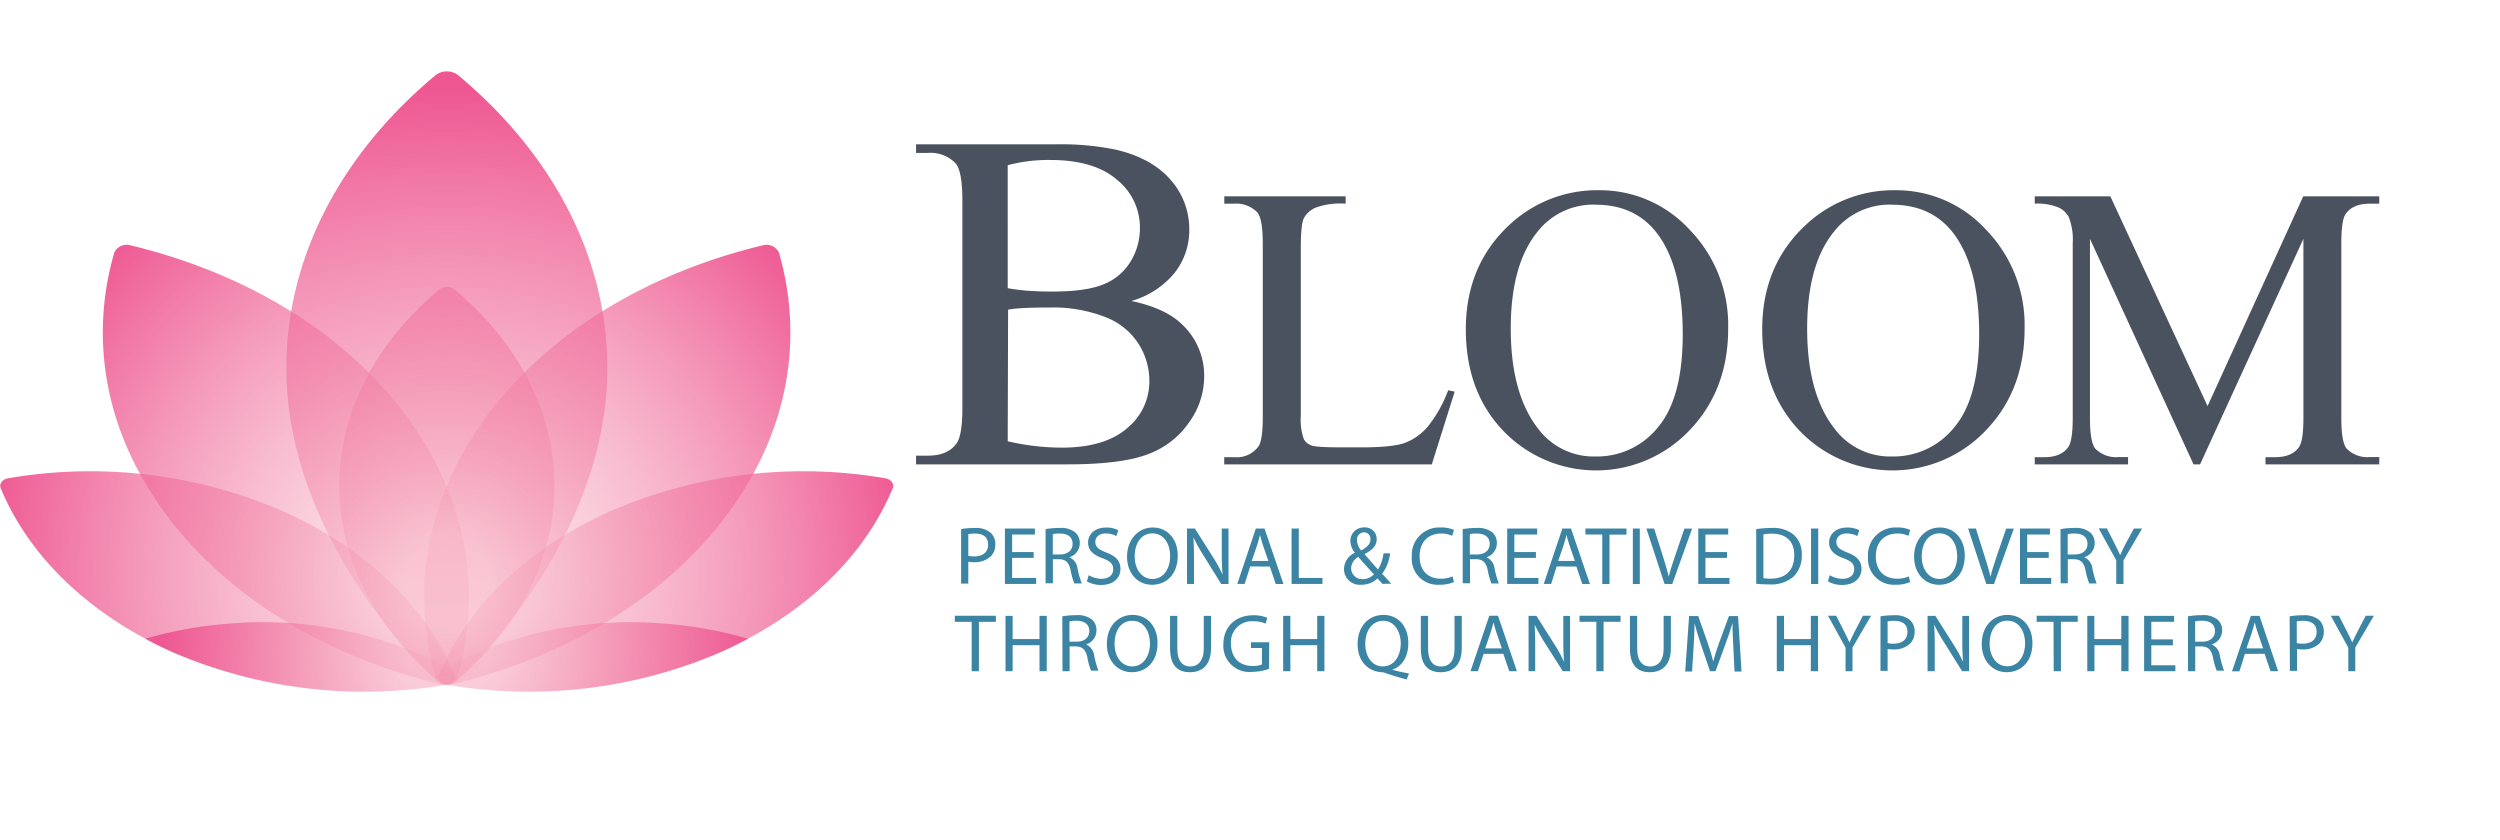 <svg xmlns="http://www.w3.org/2000/svg" xmlns:xlink="http://www.w3.org/1999/xlink" viewBox="0 0 455.51 153"><defs><style>.cls-1{isolation:isolate;}.cls-2{fill:#4b525f;}.cls-3{fill:#3b84a4;}.cls-4{fill:url(#radial-gradient);}.cls-5{mix-blend-mode:multiply;}.cls-6{fill:url(#radial-gradient-2);}.cls-7{fill:url(#radial-gradient-3);}.cls-8{fill:url(#radial-gradient-4);}.cls-9{fill:url(#radial-gradient-5);}.cls-10{fill:url(#radial-gradient-6);}.cls-11{fill:url(#radial-gradient-7);}.cls-12{fill:url(#radial-gradient-8);}.cls-13{fill:none;}</style><radialGradient id="radial-gradient" cx="505.9" cy="466.03" r="124.92" gradientUnits="userSpaceOnUse"><stop offset="0.08" stop-color="#f497b0" stop-opacity="0.2"/><stop offset="0.86" stop-color="#ee5792"/></radialGradient><radialGradient id="radial-gradient-2" cx="936.53" cy="625.02" r="101.82" gradientTransform="translate(-431.25 -177)" xlink:href="#radial-gradient"/><radialGradient id="radial-gradient-3" cx="936.28" cy="625.88" r="101.82" gradientTransform="translate(-431.25 -177)" xlink:href="#radial-gradient"/><radialGradient id="radial-gradient-4" cx="1290.01" cy="625.88" r="101.82" gradientTransform="matrix(-1, 0, 0, 1, 1796.7, -177)" xlink:href="#radial-gradient"/><radialGradient id="radial-gradient-5" cx="934.38" cy="623.63" r="101.82" gradientTransform="translate(-431.25 -177)" xlink:href="#radial-gradient"/><radialGradient id="radial-gradient-6" cx="1288.1" cy="623.63" r="101.82" gradientTransform="matrix(-1, 0, 0, 1, 1796.7, -177)" xlink:href="#radial-gradient"/><radialGradient id="radial-gradient-7" cx="509.64" cy="466.22" r="61.75" gradientTransform="translate(-15.28 -12.42) rotate(-1.8) scale(1 1.06)" xlink:href="#radial-gradient"/><radialGradient id="radial-gradient-8" cx="863.37" cy="466.22" r="58.11" gradientTransform="matrix(-1, -0.03, -0.03, 1.06, 1380.57, -1.32)" xlink:href="#radial-gradient"/></defs><title>bloom-logo1</title><g class="cls-1"><g id="Layer_1" data-name="Layer 1"><path class="cls-2" d="M630.64,397.54q6.08,1.29,9.08,4.13a12.84,12.84,0,0,1,4.18,9.68,14.36,14.36,0,0,1-2.76,8.32,15.67,15.67,0,0,1-7.55,5.81q-4.8,1.83-14.65,1.83H591.4v-1.59h2.19q3.66,0,5.25-2.32c.66-1,1-3.14,1-6.41v-37.7q0-5.42-1.24-6.84a6.35,6.35,0,0,0-5-1.89H591.4V369h25.22a49.7,49.7,0,0,1,11.31,1q6.45,1.54,9.86,5.48a13.5,13.5,0,0,1,3.39,9.06,12.53,12.53,0,0,1-2.66,7.86A15.74,15.74,0,0,1,630.64,397.54Zm-22.54-2.33a35,35,0,0,0,3.63.46q2,.15,4.5.15c4.19,0,7.33-.46,9.44-1.36a10.12,10.12,0,0,0,4.84-4.15,11.66,11.66,0,0,0,1.68-6.11,11.17,11.17,0,0,0-4.17-8.74c-2.79-2.41-6.84-3.61-12.18-3.61a28.78,28.78,0,0,0-7.74.95Zm0,27.89a43.54,43.54,0,0,0,9.85,1.16q7.78,0,11.87-3.51a11,11,0,0,0,4.09-8.67,12.63,12.63,0,0,0-1.85-6.54,12.44,12.44,0,0,0-6-5,26.11,26.11,0,0,0-10.33-1.81q-2.67,0-4.56.09a24.23,24.23,0,0,0-3,.3Z" transform="translate(-424.49 -342.7)"/><path class="cls-2" d="M688.35,413.81l1.19.25-4.17,13.25H647.55V426h1.83a4.89,4.89,0,0,0,4.43-2c.51-.77.76-2.54.76-5.33V387.12q0-4.58-1-5.73a5.3,5.3,0,0,0-4.18-1.58h-1.83v-1.34h22.11v1.34a13.25,13.25,0,0,0-5.45.72,4.4,4.4,0,0,0-2.15,1.91q-.57,1.14-.57,5.51v30.68a10.1,10.1,0,0,0,.57,4.11,2.52,2.52,0,0,0,1.34,1.11c.59.25,2.47.36,5.61.36h3.57c3.75,0,6.37-.27,7.89-.82a10.33,10.33,0,0,0,4.14-2.94A23.78,23.78,0,0,0,688.35,413.81Z" transform="translate(-424.49 -342.7)"/><path class="cls-2" d="M715.89,377.36a22.17,22.17,0,0,1,16.48,7.22,24.94,24.94,0,0,1,7,18q0,11.13-7,18.48a23.46,23.46,0,0,1-33.94.18q-6.87-7.17-6.86-18.55,0-11.62,7.92-19A23.37,23.37,0,0,1,715.89,377.36Zm-.68,2.63a12.89,12.89,0,0,0-10.52,4.86q-4.94,6-4.93,17.72,0,12,5.11,18.4a12.62,12.62,0,0,0,10.37,4.9,14.2,14.2,0,0,0,11.37-5.36q4.49-5.37,4.48-16.93,0-12.54-4.93-18.69C723.51,381.62,719.87,380,715.21,380Z" transform="translate(-424.49 -342.7)"/><path class="cls-2" d="M769.9,377.36a22.17,22.17,0,0,1,16.48,7.22,24.93,24.93,0,0,1,7,18q0,11.13-7,18.48a23.46,23.46,0,0,1-33.94.18q-6.87-7.17-6.87-18.55,0-11.62,7.93-19A23.36,23.36,0,0,1,769.9,377.36Zm-.69,2.63a12.87,12.87,0,0,0-10.51,4.86q-4.94,6-4.94,17.72,0,12,5.12,18.4a12.61,12.61,0,0,0,10.37,4.9,14.19,14.19,0,0,0,11.36-5.36q4.49-5.37,4.49-16.93,0-12.54-4.94-18.69Q776.2,380,769.21,380Z" transform="translate(-424.49 -342.7)"/><path class="cls-2" d="M824.16,427.31l-18.87-41.09v32.63q0,4.5,1,5.62a5.33,5.33,0,0,0,4.21,1.51h1.73v1.33h-17V426h1.73q3.11,0,4.39-1.87.79-1.16.8-5.26V386.94a11.15,11.15,0,0,0-.72-4.68,4,4,0,0,0-1.86-1.75,9.94,9.94,0,0,0-4.34-.7v-1.34H809l17.72,38.22,17.43-38.22H858v1.34h-1.69c-2.09,0-3.56.62-4.43,1.87q-.79,1.15-.79,5.26v31.91c0,3,.33,4.87,1,5.62a5.33,5.33,0,0,0,4.21,1.51H858v1.33H837.27V426H839q3.13,0,4.39-1.87.79-1.16.79-5.26V386.22l-18.83,41.09Z" transform="translate(-424.49 -342.7)"/><path class="cls-3" d="M599.61,439.1a14.58,14.58,0,0,1,2.51-.2,4.14,4.14,0,0,1,2.83.84,2.72,2.72,0,0,1,.89,2.12,3,3,0,0,1-.78,2.16,4.22,4.22,0,0,1-3.09,1.11,4.78,4.78,0,0,1-1.05-.09v4h-1.31Zm1.31,4.87a4.07,4.07,0,0,0,1.08.11c1.57,0,2.53-.77,2.53-2.16s-.94-2-2.38-2a5.52,5.52,0,0,0-1.23.1Z" transform="translate(-424.49 -342.7)"/><path class="cls-3" d="M612.83,444.35H608.9V448h4.38v1.1h-5.69V439h5.46v1.09H608.9v3.2h3.93Z" transform="translate(-424.49 -342.7)"/><path class="cls-3" d="M615,439.11a14.1,14.1,0,0,1,2.51-.21,4.13,4.13,0,0,1,2.92.83,2.52,2.52,0,0,1,.8,1.92,2.66,2.66,0,0,1-1.91,2.58v0a2.52,2.52,0,0,1,1.49,2,16.2,16.2,0,0,0,.78,2.78h-1.35a13.18,13.18,0,0,1-.68-2.42c-.3-1.39-.84-1.92-2-2h-1.23v4.38H615Zm1.31,4.61h1.33c1.4,0,2.28-.77,2.28-1.92,0-1.31-.94-1.88-2.32-1.89a5.37,5.37,0,0,0-1.29.12Z" transform="translate(-424.49 -342.7)"/><path class="cls-3" d="M622.86,447.5a4.64,4.64,0,0,0,2.34.66c1.34,0,2.12-.71,2.12-1.73s-.54-1.48-1.91-2c-1.65-.58-2.67-1.44-2.67-2.86,0-1.58,1.31-2.75,3.27-2.75a4.54,4.54,0,0,1,2.24.5l-.36,1.06a4,4,0,0,0-1.92-.48c-1.38,0-1.91.83-1.91,1.52,0,.94.62,1.41,2,1.95,1.71.66,2.58,1.48,2.58,3s-1.15,2.91-3.54,2.91a5.24,5.24,0,0,1-2.58-.65Z" transform="translate(-424.49 -342.7)"/><path class="cls-3" d="M639.08,443.93c0,3.48-2.12,5.32-4.7,5.32s-4.54-2.07-4.54-5.13,2-5.31,4.69-5.31S639.08,440.93,639.08,443.93Zm-7.85.16c0,2.16,1.17,4.1,3.23,4.1s3.24-1.91,3.24-4.2c0-2-1.05-4.11-3.23-4.11S631.23,441.87,631.23,444.09Z" transform="translate(-424.49 -342.7)"/><path class="cls-3" d="M640.77,449.09V439h1.43l3.24,5.11a28.57,28.57,0,0,1,1.81,3.29l0,0c-.12-1.35-.15-2.58-.15-4.15V439h1.23v10.11H647L643.83,444a33.07,33.07,0,0,1-1.89-3.38l0,0c.07,1.27.1,2.49.1,4.17v4.32Z" transform="translate(-424.49 -342.7)"/><path class="cls-3" d="M652.28,445.91l-1,3.18h-1.35L653.31,439h1.58l3.45,10.11h-1.4l-1.08-3.18Zm3.31-1-1-2.91c-.22-.66-.37-1.26-.52-1.85h0c-.15.6-.32,1.22-.51,1.83l-1,2.93Z" transform="translate(-424.49 -342.7)"/><path class="cls-3" d="M659.82,439h1.31v9h4.32v1.1h-5.63Z" transform="translate(-424.49 -342.7)"/><path class="cls-3" d="M676.41,449.09l-.94-1a4.15,4.15,0,0,1-3,1.15,2.86,2.86,0,0,1-3.1-2.83,3.32,3.32,0,0,1,2-3v0a3.46,3.46,0,0,1-.84-2.12,2.45,2.45,0,0,1,2.56-2.49,2.11,2.11,0,0,1,2.24,2.15c0,1.06-.62,1.9-2.22,2.7v0c.85,1,1.81,2.1,2.46,2.82a7.39,7.39,0,0,0,1-2.95h1.2a7.65,7.65,0,0,1-1.45,3.73c.54.57,1.06,1.14,1.66,1.79Zm-1.59-1.74c-.6-.66-1.72-1.89-2.85-3.18a2.47,2.47,0,0,0-1.3,2.05,2,2,0,0,0,2.07,2A2.83,2.83,0,0,0,674.82,447.35Zm-3.07-6.17a2.87,2.87,0,0,0,.76,1.82c1-.59,1.68-1.13,1.68-2a1.19,1.19,0,0,0-1.17-1.31A1.31,1.31,0,0,0,671.75,441.18Z" transform="translate(-424.49 -342.7)"/><path class="cls-3" d="M689.4,448.76a6.48,6.48,0,0,1-2.67.48,4.72,4.72,0,0,1-5-5.12,5,5,0,0,1,5.28-5.31,5.44,5.44,0,0,1,2.4.45l-.32,1.07a4.74,4.74,0,0,0-2-.42c-2.37,0-3.94,1.51-3.94,4.17,0,2.47,1.42,4.06,3.88,4.06a5.11,5.11,0,0,0,2.13-.42Z" transform="translate(-424.49 -342.7)"/><path class="cls-3" d="M691,439.11a14,14,0,0,1,2.5-.21,4.14,4.14,0,0,1,2.93.83,2.51,2.51,0,0,1,.79,1.92,2.66,2.66,0,0,1-1.9,2.58v0a2.52,2.52,0,0,1,1.48,2,16.2,16.2,0,0,0,.78,2.78h-1.35a13.49,13.49,0,0,1-.67-2.42c-.3-1.39-.84-1.92-2-2h-1.23v4.38H691Zm1.3,4.61h1.34c1.39,0,2.28-.77,2.28-1.92,0-1.31-1-1.88-2.33-1.89a5.37,5.37,0,0,0-1.29.12Z" transform="translate(-424.49 -342.7)"/><path class="cls-3" d="M704.34,444.35h-3.93V448h4.38v1.1h-5.68V439h5.46v1.09h-4.16v3.2h3.93Z" transform="translate(-424.49 -342.7)"/><path class="cls-3" d="M708.12,445.91l-1,3.18h-1.35L709.16,439h1.57l3.45,10.11h-1.39l-1.08-3.18Zm3.32-1-1-2.91c-.23-.66-.38-1.26-.53-1.85h0c-.15.6-.31,1.22-.51,1.83l-1,2.93Z" transform="translate(-424.49 -342.7)"/><path class="cls-3" d="M716.43,440.09h-3.07V439h7.48v1.11h-3.09v9h-1.32Z" transform="translate(-424.49 -342.7)"/><path class="cls-3" d="M723.27,439v10.11H722V439Z" transform="translate(-424.49 -342.7)"/><path class="cls-3" d="M727.77,449.09,724.47,439h1.41l1.58,5c.43,1.36.81,2.59,1.08,3.78h0c.28-1.17.7-2.45,1.15-3.77l1.71-5h1.4l-3.62,10.11Z" transform="translate(-424.49 -342.7)"/><path class="cls-3" d="M739.16,444.35h-3.93V448h4.38v1.1h-5.69V439h5.46v1.09h-4.15v3.2h3.93Z" transform="translate(-424.49 -342.7)"/><path class="cls-3" d="M744.48,439.11a18.76,18.76,0,0,1,2.78-.21,5.8,5.8,0,0,1,4.09,1.26,4.67,4.67,0,0,1,1.43,3.63,5.33,5.33,0,0,1-1.46,3.93,6.19,6.19,0,0,1-4.47,1.46,22.32,22.32,0,0,1-2.37-.12Zm1.31,8.94a8.17,8.17,0,0,0,1.32.08c2.79,0,4.3-1.56,4.3-4.29,0-2.39-1.33-3.9-4.09-3.9a7.78,7.78,0,0,0-1.53.13Z" transform="translate(-424.49 -342.7)"/><path class="cls-3" d="M755.78,439v10.11h-1.31V439Z" transform="translate(-424.49 -342.7)"/><path class="cls-3" d="M757.88,447.5a4.61,4.61,0,0,0,2.34.66c1.33,0,2.11-.71,2.11-1.73s-.54-1.48-1.9-2c-1.65-.58-2.67-1.44-2.67-2.86,0-1.58,1.3-2.75,3.27-2.75a4.52,4.52,0,0,1,2.23.5l-.36,1.06a4,4,0,0,0-1.92-.48c-1.38,0-1.9.83-1.9,1.52,0,.94.61,1.41,2,1.95,1.71.66,2.58,1.48,2.58,3s-1.16,2.91-3.54,2.91a5.21,5.21,0,0,1-2.58-.65Z" transform="translate(-424.49 -342.7)"/><path class="cls-3" d="M772.52,448.76a6.48,6.48,0,0,1-2.67.48,4.73,4.73,0,0,1-5-5.12,5,5,0,0,1,5.28-5.31,5.4,5.4,0,0,1,2.4.45l-.31,1.07a4.77,4.77,0,0,0-2-.42c-2.37,0-3.95,1.51-3.95,4.17,0,2.47,1.43,4.06,3.89,4.06a5.18,5.18,0,0,0,2.13-.42Z" transform="translate(-424.49 -342.7)"/><path class="cls-3" d="M782.48,443.93c0,3.48-2.12,5.32-4.7,5.32s-4.54-2.07-4.54-5.13,2-5.31,4.69-5.31S782.48,440.93,782.48,443.93Zm-7.85.16c0,2.16,1.17,4.1,3.23,4.1s3.24-1.91,3.24-4.2c0-2-1.05-4.11-3.23-4.11S774.63,441.87,774.63,444.09Z" transform="translate(-424.49 -342.7)"/><path class="cls-3" d="M786.39,449.09,783.09,439h1.41l1.58,5c.43,1.36.81,2.59,1.08,3.78h0c.28-1.17.7-2.45,1.15-3.77l1.71-5h1.4l-3.62,10.11Z" transform="translate(-424.49 -342.7)"/><path class="cls-3" d="M797.78,444.35h-3.93V448h4.38v1.1h-5.69V439H798v1.09h-4.15v3.2h3.93Z" transform="translate(-424.49 -342.7)"/><path class="cls-3" d="M799.92,439.11a14.1,14.1,0,0,1,2.51-.21,4.13,4.13,0,0,1,2.92.83,2.52,2.52,0,0,1,.8,1.92,2.66,2.66,0,0,1-1.91,2.58v0a2.52,2.52,0,0,1,1.49,2,16.2,16.2,0,0,0,.78,2.78h-1.35a13.18,13.18,0,0,1-.68-2.42c-.3-1.39-.84-1.92-2-2h-1.23v4.38h-1.31Zm1.31,4.61h1.33c1.4,0,2.28-.77,2.28-1.92,0-1.31-.94-1.88-2.32-1.89a5.37,5.37,0,0,0-1.29.12Z" transform="translate(-424.49 -342.7)"/><path class="cls-3" d="M810.08,449.09V444.8l-3.2-5.82h1.49l1.42,2.79c.39.76.69,1.38,1,2.08h0c.28-.66.63-1.32,1-2.08L813.3,439h1.49l-3.39,5.8v4.31Z" transform="translate(-424.49 -342.7)"/><path class="cls-3" d="M601.53,456h-3.07v-1.11h7.48V456h-3.09v9h-1.32Z" transform="translate(-424.49 -342.7)"/><path class="cls-3" d="M609,454.91v4.23h4.89v-4.23h1.32V465h-1.32v-4.74H609V465h-1.3V454.91Z" transform="translate(-424.49 -342.7)"/><path class="cls-3" d="M618.05,455a14,14,0,0,1,2.5-.21,4.14,4.14,0,0,1,2.93.83,2.51,2.51,0,0,1,.79,1.92,2.66,2.66,0,0,1-1.9,2.58v0a2.52,2.52,0,0,1,1.48,2,16.2,16.2,0,0,0,.78,2.78h-1.35a13.49,13.49,0,0,1-.67-2.42c-.3-1.39-.84-1.92-2-2h-1.23V465h-1.3Zm1.3,4.61h1.34c1.39,0,2.28-.77,2.28-1.92,0-1.31-1-1.88-2.33-1.89a5.37,5.37,0,0,0-1.29.12Z" transform="translate(-424.49 -342.7)"/><path class="cls-3" d="M635.4,459.86c0,3.48-2.11,5.32-4.69,5.32s-4.55-2.07-4.55-5.13c0-3.21,2-5.31,4.7-5.31S635.4,456.86,635.4,459.86Zm-7.84.16c0,2.16,1.17,4.1,3.22,4.1s3.24-1.91,3.24-4.2c0-2-1-4.11-3.22-4.11S627.56,457.8,627.56,460Z" transform="translate(-424.49 -342.7)"/><path class="cls-3" d="M639,454.91v6c0,2.27,1,3.23,2.36,3.23s2.46-1,2.46-3.23v-6h1.32v5.89c0,3.11-1.64,4.38-3.83,4.38s-3.63-1.18-3.63-4.32v-5.95Z" transform="translate(-424.49 -342.7)"/><path class="cls-3" d="M655.7,464.57a9.48,9.48,0,0,1-3.11.55,4.74,4.74,0,0,1-5.19-5.1c0-3,2.09-5.22,5.48-5.22a6.25,6.25,0,0,1,2.52.47l-.32,1.06a5.22,5.22,0,0,0-2.23-.43,3.78,3.78,0,0,0-4.07,4.06c0,2.57,1.55,4.08,3.9,4.08a4.24,4.24,0,0,0,1.74-.27v-3h-2v-1.05h3.33Z" transform="translate(-424.49 -342.7)"/><path class="cls-3" d="M659.6,454.91v4.23h4.89v-4.23h1.32V465h-1.32v-4.74H659.6V465h-1.31V454.91Z" transform="translate(-424.49 -342.7)"/><path class="cls-3" d="M680.79,466.5c-1.36-.36-2.7-.76-3.87-1.17a2.09,2.09,0,0,0-.61-.15c-2.4-.09-4.46-1.86-4.46-5.11s2-5.33,4.71-5.33,4.53,2.13,4.53,5.12c0,2.59-1.2,4.26-2.88,4.84v.06c1,.26,2.1.5,3,.65Zm-1.08-6.58c0-2-1.05-4.11-3.19-4.11s-3.29,2-3.27,4.23,1.17,4.08,3.21,4.08S679.71,462.23,679.71,459.92Z" transform="translate(-424.49 -342.7)"/><path class="cls-3" d="M684.69,454.91v6c0,2.27,1,3.23,2.36,3.23,1.5,0,2.46-1,2.46-3.23v-6h1.32v5.89c0,3.11-1.64,4.38-3.83,4.38s-3.63-1.18-3.63-4.32v-5.95Z" transform="translate(-424.49 -342.7)"/><path class="cls-3" d="M694.82,461.84,693.77,465h-1.35l3.43-10.11h1.58L700.88,465h-1.4l-1.08-3.18Zm3.31-1-1-2.91c-.22-.66-.37-1.26-.52-1.85h0c-.15.6-.32,1.22-.51,1.83l-1,2.93Z" transform="translate(-424.49 -342.7)"/><path class="cls-3" d="M703,465V454.91h1.43l3.24,5.11a28.57,28.57,0,0,1,1.81,3.29l0,0c-.12-1.35-.15-2.58-.15-4.15v-4.23h1.23V465h-1.32L706,459.89a33.07,33.07,0,0,1-1.89-3.38l0,0c.07,1.27.1,2.49.1,4.17V465Z" transform="translate(-424.49 -342.7)"/><path class="cls-3" d="M715.35,456h-3.07v-1.11h7.48V456h-3.09v9h-1.32Z" transform="translate(-424.49 -342.7)"/><path class="cls-3" d="M722.79,454.91v6c0,2.27,1,3.23,2.36,3.23s2.46-1,2.46-3.23v-6h1.32v5.89c0,3.11-1.64,4.38-3.83,4.38s-3.63-1.18-3.63-4.32v-5.95Z" transform="translate(-424.49 -342.7)"/><path class="cls-3" d="M740.31,460.58c-.07-1.41-.16-3.11-.15-4.37h0c-.35,1.19-.77,2.45-1.28,3.84L737.06,465h-1l-1.64-4.82c-.48-1.42-.88-2.73-1.17-3.93h0c0,1.26-.1,3-.19,4.47l-.27,4.34h-1.25l.71-10.11h1.66l1.73,4.89c.42,1.24.76,2.35,1,3.4h0c.26-1,.62-2.13,1.07-3.4l1.8-4.89h1.66l.63,10.11h-1.27Z" transform="translate(-424.49 -342.7)"/><path class="cls-3" d="M749.54,454.91v4.23h4.89v-4.23h1.32V465h-1.32v-4.74h-4.89V465h-1.31V454.91Z" transform="translate(-424.49 -342.7)"/><path class="cls-3" d="M760.76,465v-4.29l-3.2-5.82h1.49l1.42,2.79c.39.76.69,1.38,1,2.08h0c.28-.66.63-1.32,1-2.08l1.45-2.79h1.49l-3.39,5.8V465Z" transform="translate(-424.49 -342.7)"/><path class="cls-3" d="M767.12,455a14.45,14.45,0,0,1,2.5-.2,4.17,4.17,0,0,1,2.84.84,2.74,2.74,0,0,1,.88,2.12,3,3,0,0,1-.78,2.16,4.2,4.2,0,0,1-3.09,1.11,4.78,4.78,0,0,1-1.05-.09v4h-1.3Zm1.3,4.87a4.17,4.17,0,0,0,1.08.11c1.58,0,2.54-.77,2.54-2.16s-.95-2-2.39-2a5.59,5.59,0,0,0-1.23.1Z" transform="translate(-424.49 -342.7)"/><path class="cls-3" d="M775.7,465V454.91h1.42l3.24,5.11a28.75,28.75,0,0,1,1.82,3.29l0,0c-.12-1.35-.15-2.58-.15-4.15v-4.23h1.23V465H782l-3.21-5.13a31.27,31.27,0,0,1-1.89-3.38l0,0c.08,1.27.11,2.49.11,4.17V465Z" transform="translate(-424.49 -342.7)"/><path class="cls-3" d="M794.81,459.86c0,3.48-2.12,5.32-4.7,5.32s-4.54-2.07-4.54-5.13c0-3.21,2-5.31,4.69-5.31S794.81,456.86,794.81,459.86ZM787,460c0,2.16,1.17,4.1,3.23,4.1s3.24-1.91,3.24-4.2c0-2-1-4.11-3.23-4.11S787,457.8,787,460Z" transform="translate(-424.49 -342.7)"/><path class="cls-3" d="M798.65,456h-3.08v-1.11h7.49V456H800v9h-1.32Z" transform="translate(-424.49 -342.7)"/><path class="cls-3" d="M806.09,454.91v4.23H811v-4.23h1.32V465H811v-4.74h-4.89V465h-1.31V454.91Z" transform="translate(-424.49 -342.7)"/><path class="cls-3" d="M820.4,460.28h-3.93v3.64h4.38V465h-5.69V454.91h5.46V456h-4.15v3.2h3.93Z" transform="translate(-424.49 -342.7)"/><path class="cls-3" d="M823.14,455a14.1,14.1,0,0,1,2.51-.21,4.13,4.13,0,0,1,2.92.83,2.52,2.52,0,0,1,.8,1.92,2.66,2.66,0,0,1-1.91,2.58v0a2.52,2.52,0,0,1,1.49,2,16.2,16.2,0,0,0,.78,2.78h-1.35a13.18,13.18,0,0,1-.68-2.42c-.3-1.39-.84-1.92-2-2h-1.23V465h-1.31Zm1.31,4.61h1.33c1.4,0,2.28-.77,2.28-1.92,0-1.31-.94-1.88-2.32-1.89a5.37,5.37,0,0,0-1.29.12Z" transform="translate(-424.49 -342.7)"/><path class="cls-3" d="M833.52,461.84l-1,3.18h-1.35l3.44-10.11h1.57L839.58,465h-1.39l-1.08-3.18Zm3.32-1-1-2.91c-.23-.66-.38-1.26-.53-1.85h0c-.15.6-.31,1.22-.51,1.83l-1,2.93Z" transform="translate(-424.49 -342.7)"/><path class="cls-3" d="M841.67,455a14.45,14.45,0,0,1,2.5-.2,4.17,4.17,0,0,1,2.84.84,2.74,2.74,0,0,1,.88,2.12,3,3,0,0,1-.78,2.16,4.2,4.2,0,0,1-3.09,1.11,4.78,4.78,0,0,1-1-.09v4h-1.3Zm1.3,4.87a4.17,4.17,0,0,0,1.08.11c1.58,0,2.54-.77,2.54-2.16s-1-2-2.39-2a5.59,5.59,0,0,0-1.23.1Z" transform="translate(-424.49 -342.7)"/><path class="cls-3" d="M852.36,465v-4.29l-3.19-5.82h1.48l1.43,2.79c.39.76.69,1.38,1,2.08h0c.29-.66.63-1.32,1-2.08l1.46-2.79h1.48l-3.39,5.8V465Z" transform="translate(-424.49 -342.7)"/><path class="cls-4" d="M535.15,409.81c0-20.59-10.3-39.33-27.19-53.41a3.38,3.38,0,0,0-4.11,0c-16.89,14.08-27.19,32.82-27.19,53.41,0,28.57,21.76,52.1,27.88,57.21a2.3,2.3,0,0,0,2.75,0C513.44,461.89,535.15,438.38,535.15,409.81Z" transform="translate(-424.49 -342.7)"/><g class="cls-5"><path class="cls-6" d="M507.29,395.44a2.27,2.27,0,0,0-2.75,0c-11.32,9.44-18.22,22-18.22,35.79s6.9,26.35,18.22,35.79a2.3,2.3,0,0,0,2.75,0c11.32-9.44,18.22-22,18.22-35.79S518.61,404.88,507.29,395.44Z" transform="translate(-424.49 -342.7)"/></g><g class="cls-5"><path class="cls-7" d="M566.42,388.74a2.5,2.5,0,0,0-3-1.33c-20.28,4.89-38.32,15.35-49.79,30.51s-14.33,32.29-9.75,48.13a2.21,2.21,0,0,0,2,1.4,3.28,3.28,0,0,0,1-.07c20.27-4.89,38.31-15.35,49.78-30.51S571,404.58,566.42,388.74Z" transform="translate(-424.49 -342.7)"/></g><g class="cls-5"><path class="cls-8" d="M445.31,388.74a2.5,2.5,0,0,1,3-1.33c20.28,4.89,38.32,15.35,49.79,30.51s14.33,32.29,9.75,48.13a2.22,2.22,0,0,1-2,1.4,3.23,3.23,0,0,1-1-.07c-20.27-4.89-38.31-15.35-49.78-30.51S440.72,404.58,445.31,388.74Z" transform="translate(-424.49 -342.7)"/></g><g class="cls-5"><path class="cls-9" d="M585.77,429.84c1.07.18,1.71,1,1.38,1.82-5.06,12.19-15.87,23-31.53,29.93a88.37,88.37,0,0,1-49.76,5.86c-1.07-.18-1.71-1-1.37-1.82,5.05-12.19,15.87-23,31.53-29.92A88.34,88.34,0,0,1,585.77,429.84Z" transform="translate(-424.49 -342.7)"/></g><g class="cls-5"><path class="cls-10" d="M426,429.84c-1.07.18-1.71,1-1.38,1.82,5.06,12.19,15.87,23,31.53,29.93a88.35,88.35,0,0,0,49.75,5.86c1.08-.18,1.71-1,1.38-1.82-5.05-12.19-15.87-23-31.53-29.92A88.34,88.34,0,0,0,426,429.84Z" transform="translate(-424.49 -342.7)"/></g><path class="cls-11" d="M504.9,464.7c-.14.31-.28.62-.41.93-.34.8.3,1.64,1.37,1.82a88.37,88.37,0,0,0,49.76-5.86c1.78-.78,3.48-1.63,5.14-2.51a74.64,74.64,0,0,0-15.61-2.78A72.93,72.93,0,0,0,504.9,464.7Z" transform="translate(-424.49 -342.7)"/><path class="cls-12" d="M506.83,464.7c.14.31.28.62.41.93.33.8-.3,1.64-1.38,1.82a88.35,88.35,0,0,1-49.75-5.86c-1.78-.78-3.48-1.63-5.14-2.51a74.64,74.64,0,0,1,15.61-2.78A72.93,72.93,0,0,1,506.83,464.7Z" transform="translate(-424.49 -342.7)"/><rect class="cls-13" x="32.51" width="423" height="153"/></g></g></svg>